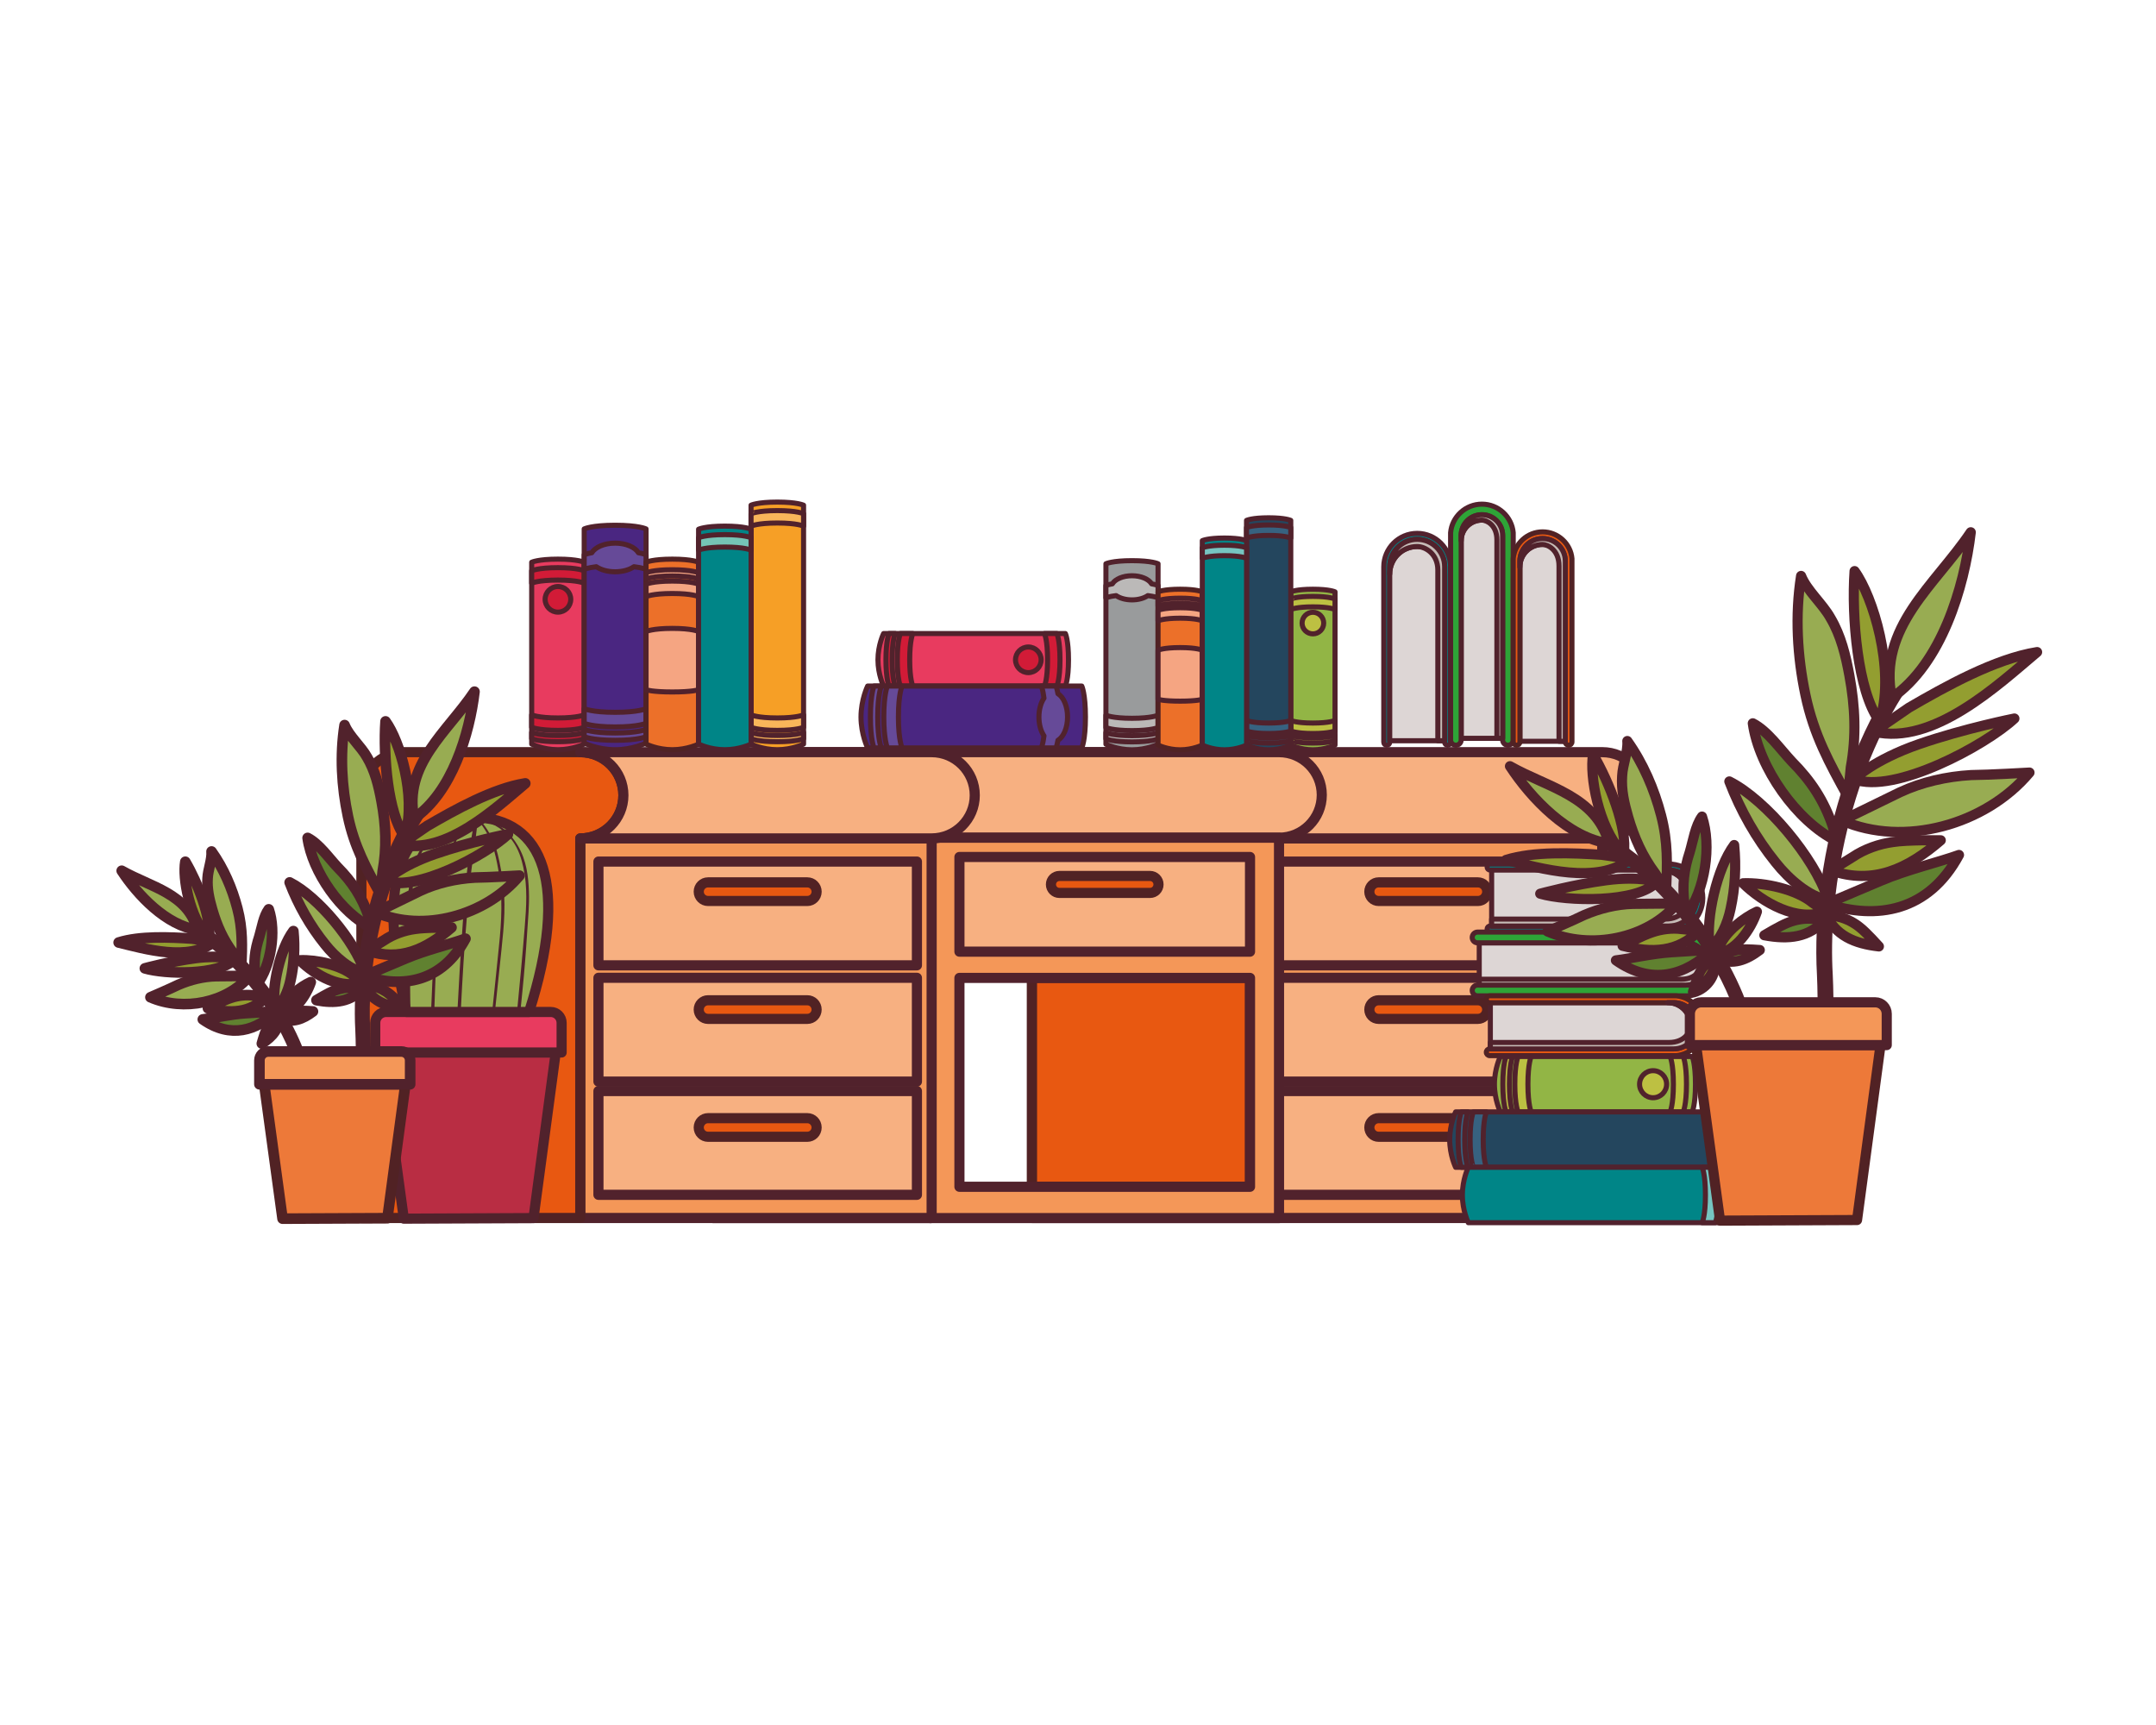 <?xml version="1.0" encoding="utf-8"?>
<!-- Generator: Adobe Illustrator 27.5.0, SVG Export Plug-In . SVG Version: 6.00 Build 0)  -->
<svg version="1.1" id="Capa_1" xmlns="http://www.w3.org/2000/svg" xmlns:xlink="http://www.w3.org/1999/xlink" x="0px" y="0px"
	 viewBox="0 0 2372 1898" style="enable-background:new 0 0 2372 1898;" xml:space="preserve">
<g>
	<g>
		
			<rect x="1376.18" y="922.293" style="fill:#F49758;stroke:#51222C;stroke-width:11.156;stroke-linecap:round;stroke-linejoin:round;stroke-miterlimit:10;" width="386.579" height="417.568"/>
		
			<path style="fill:#E85811;stroke:#512224;stroke-width:11.156;stroke-linecap:round;stroke-linejoin:round;stroke-miterlimit:10;" d="
			M1182.823,827.415h193.357c26.212,0,47.45,21.244,47.45,47.434c0,26.201-21.238,47.444-47.45,47.444v417.568h-240.791V874.849
			C1135.389,848.659,1156.622,827.415,1182.823,827.415z"/>
		
			<path style="fill:#F7B081;stroke:#51222C;stroke-width:11.156;stroke-linecap:round;stroke-linejoin:round;stroke-miterlimit:10;" d="
			M1423.63,874.849c0-26.19-21.238-47.434-47.45-47.434h386.579c26.2,0,47.439,21.244,47.439,47.434
			c0,26.201-21.239,47.444-47.439,47.444H1376.18C1402.392,922.293,1423.63,901.049,1423.63,874.849z"/>
		<g>
			<g>
				
					<rect x="1396.177" y="947.775" style="fill:#F7B081;stroke:#51222C;stroke-width:11.156;stroke-linecap:round;stroke-linejoin:round;stroke-miterlimit:10;" width="350.393" height="114.15"/>
				
					<rect x="1396.177" y="1075.641" style="fill:#F7B081;stroke:#51222C;stroke-width:11.156;stroke-linecap:round;stroke-linejoin:round;stroke-miterlimit:10;" width="350.393" height="114.161"/>
				
					<rect x="1396.177" y="1200.218" style="fill:#F7B081;stroke:#51222C;stroke-width:11.156;stroke-linecap:round;stroke-linejoin:round;stroke-miterlimit:10;" width="350.393" height="114.151"/>
			</g>
			
				<path style="fill:#E85811;stroke:#512224;stroke-width:11.156;stroke-linecap:round;stroke-linejoin:round;stroke-miterlimit:10;" d="
				M1506.525,980.894c0,5.665,4.586,10.24,10.24,10.24h109.216c5.665,0,10.24-4.576,10.24-10.24l0,0
				c0-5.654-4.576-10.24-10.24-10.24h-109.216C1511.111,970.653,1506.525,975.239,1506.525,980.894L1506.525,980.894z"/>
			
				<path style="fill:#E85811;stroke:#512224;stroke-width:11.156;stroke-linecap:round;stroke-linejoin:round;stroke-miterlimit:10;" d="
				M1506.525,1110.596c0,5.649,4.586,10.235,10.24,10.235h109.216c5.665,0,10.24-4.587,10.24-10.235l0,0
				c0-5.665-4.576-10.246-10.24-10.246h-109.216C1511.111,1100.35,1506.525,1104.931,1506.525,1110.596L1506.525,1110.596z"/>
			
				<path style="fill:#E85811;stroke:#512224;stroke-width:11.156;stroke-linecap:round;stroke-linejoin:round;stroke-miterlimit:10;" d="
				M1506.525,1240.298c0,5.654,4.586,10.229,10.24,10.229h109.216c5.665,0,10.24-4.576,10.24-10.229l0,0
				c0-5.666-4.576-10.252-10.24-10.252h-109.216C1511.111,1230.047,1506.525,1234.633,1506.525,1240.298L1506.525,1240.298z"/>
		</g>
	</g>
	<g>
		
			<rect x="1135.389" y="1075.761" style="fill:#E85811;stroke:#512224;stroke-width:11.156;stroke-linecap:round;stroke-linejoin:round;stroke-miterlimit:10;" width="239.871" height="229.761"/>
		
			<path style="fill:#E85811;stroke:#512224;stroke-width:11.156;stroke-linecap:round;stroke-linejoin:round;stroke-miterlimit:10;" d="
			M831.852,827.404h191.805c25.999,0,47.075,21.081,47.075,47.075c0,25.994-21.076,47.052-47.075,47.052v418.44H784.788V874.478
			C784.788,848.484,805.857,827.404,831.852,827.404z"/>
		
			<path style="fill:#F7B081;stroke:#51222C;stroke-width:11.156;stroke-linecap:round;stroke-linejoin:round;stroke-miterlimit:10;" d="
			M1070.731,874.478c0-25.994-21.076-47.075-47.075-47.075h383.501c25.983,0,47.058,21.081,47.058,47.075
			c0,25.994-21.075,47.052-47.058,47.052h-383.501C1049.656,921.531,1070.731,900.472,1070.731,874.478z"/>
		
			<path style="fill:#F49758;stroke:#51222C;stroke-width:11.156;stroke-linecap:round;stroke-linejoin:round;stroke-miterlimit:10;" d="
			M1023.657,921.531v418.44h383.501v-418.44H1023.657z M1055.555,1075.761h319.704v229.761h-319.704V1075.761z"/>
		
			<rect x="1055.555" y="942.72" style="fill:#F7B081;stroke:#51222C;stroke-width:11.156;stroke-linecap:round;stroke-linejoin:round;stroke-miterlimit:10;" width="319.704" height="104.149"/>
		
			<path style="fill:#E85811;stroke:#512224;stroke-width:11.156;stroke-linecap:round;stroke-linejoin:round;stroke-miterlimit:10;" d="
			M1156.24,972.946c0,5.158,4.178,9.326,9.337,9.326h99.661c5.159,0,9.342-4.167,9.342-9.326l0,0c0-5.17-4.183-9.342-9.342-9.342
			h-99.661C1160.419,963.605,1156.24,967.777,1156.24,972.946L1156.24,972.946z"/>
	</g>
	<g>
		
			<rect x="638.401" y="922.293" style="fill:#F49758;stroke:#51222C;stroke-width:11.156;stroke-linecap:round;stroke-linejoin:round;stroke-miterlimit:10;" width="386.579" height="417.568"/>
		
			<path style="fill:#E85811;stroke:#512224;stroke-width:11.156;stroke-linecap:round;stroke-linejoin:round;stroke-miterlimit:10;" d="
			M445.038,827.415h193.364c26.212,0,47.444,21.244,47.444,47.434c0,26.201-21.233,47.444-47.444,47.444v417.568H397.604V874.849
			C397.604,848.659,418.843,827.415,445.038,827.415z"/>
		
			<path style="fill:#F7B081;stroke:#51222C;stroke-width:11.156;stroke-linecap:round;stroke-linejoin:round;stroke-miterlimit:10;" d="
			M685.846,874.849c0-26.19-21.233-47.434-47.444-47.434h386.579c26.195,0,47.439,21.244,47.439,47.434
			c0,26.201-21.244,47.444-47.439,47.444H638.401C664.613,922.293,685.846,901.049,685.846,874.849z"/>
		<g>
			<g>
				
					<rect x="658.398" y="947.775" style="fill:#F7B081;stroke:#51222C;stroke-width:11.156;stroke-linecap:round;stroke-linejoin:round;stroke-miterlimit:10;" width="350.388" height="114.15"/>
				
					<rect x="658.398" y="1075.641" style="fill:#F7B081;stroke:#51222C;stroke-width:11.156;stroke-linecap:round;stroke-linejoin:round;stroke-miterlimit:10;" width="350.388" height="114.161"/>
				
					<rect x="658.398" y="1200.218" style="fill:#F7B081;stroke:#51222C;stroke-width:11.156;stroke-linecap:round;stroke-linejoin:round;stroke-miterlimit:10;" width="350.388" height="114.151"/>
			</g>
			
				<path style="fill:#E85811;stroke:#512224;stroke-width:11.156;stroke-linecap:round;stroke-linejoin:round;stroke-miterlimit:10;" d="
				M768.74,980.894c0,5.665,4.587,10.24,10.241,10.24h109.216c5.665,0,10.24-4.576,10.24-10.24l0,0c0-5.654-4.576-10.24-10.24-10.24
				H778.982C773.327,970.653,768.74,975.239,768.74,980.894L768.74,980.894z"/>
			
				<path style="fill:#E85811;stroke:#512224;stroke-width:11.156;stroke-linecap:round;stroke-linejoin:round;stroke-miterlimit:10;" d="
				M768.74,1110.596c0,5.649,4.587,10.235,10.241,10.235h109.216c5.665,0,10.24-4.587,10.24-10.235l0,0
				c0-5.665-4.576-10.246-10.24-10.246H778.982C773.327,1100.35,768.74,1104.931,768.74,1110.596L768.74,1110.596z"/>
			
				<path style="fill:#E85811;stroke:#512224;stroke-width:11.156;stroke-linecap:round;stroke-linejoin:round;stroke-miterlimit:10;" d="
				M768.74,1240.298c0,5.654,4.587,10.229,10.241,10.229h109.216c5.665,0,10.24-4.576,10.24-10.229l0,0
				c0-5.666-4.576-10.252-10.24-10.252H778.982C773.327,1230.047,768.74,1234.633,768.74,1240.298L768.74,1240.298z"/>
		</g>
	</g>
	<g>
		
			<path style="fill:#008587;stroke:#51222E;stroke-width:5.578;stroke-linecap:round;stroke-linejoin:round;stroke-miterlimit:10;" d="
			M1589.376,816.51V623.495l0,0c0-16.68-13.531-30.199-30.21-30.199c-16.68,0-30.21,13.52-30.21,30.199h0.011V816.51
			c0,1.808-1.476,3.279-3.279,3.279c-1.808,0-3.279-1.471-3.279-3.279V623.495c0-20.296,16.461-36.758,36.758-36.758
			c20.307,0,36.757,16.461,36.757,36.758l0,0V816.51c0,1.808-1.46,3.279-3.279,3.279
			C1590.847,819.789,1589.376,818.318,1589.376,816.51z"/>
		<g>
			
				<path style="fill:#DDD6D5;stroke:#51222C;stroke-width:5.578;stroke-linecap:round;stroke-linejoin:round;stroke-miterlimit:10;" d="
				M1528.957,814.865v-183.45c0-16.69,13.52-30.21,30.21-30.21c16.69,0,30.21,13.52,30.21,30.21v183.45H1528.957z"/>
			
				<path style="fill:#C6BCB7;stroke:#51222C;stroke-width:5.578;stroke-linecap:round;stroke-linejoin:round;stroke-miterlimit:10;" d="
				M1581.886,814.865V627.079c0-17.889-13.885-25.874-22.72-25.874c-16.69,0-30.21,13.52-30.21,30.21v-7.888
				c0-16.668,13.52-30.21,30.21-30.21c16.69,0,30.21,13.542,30.21,30.21v191.337H1581.886z"/>
		</g>
		<g>
			<line style="fill:#51222C;" x1="1540.744" y1="641.34" x2="1540.744" y2="786.43"/>
			<line style="fill:#51222C;" x1="1559.167" y1="609.79" x2="1559.167" y2="720.433"/>
			<line style="fill:#51222C;" x1="1575.41" y1="670.188" x2="1575.41" y2="814.865"/>
			<line style="fill:#51222C;" x1="1565.839" y1="660.492" x2="1565.839" y2="814.865"/>
			<line style="fill:#51222C;" x1="1548.872" y1="660.492" x2="1548.872" y2="814.865"/>
			<line style="fill:#51222C;" x1="1534.839" y1="753.644" x2="1534.839" y2="814.865"/>
			<line style="fill:#51222C;" x1="1583.962" y1="638.028" x2="1583.962" y2="804.046"/>
			<line style="fill:#51222C;" x1="1552.728" y1="632.744" x2="1552.728" y2="692.489"/>
		</g>
	</g>
	<g>
		
			<path style="fill:#DDD6D5;stroke:#51222C;stroke-width:5.578;stroke-linecap:round;stroke-linejoin:round;stroke-miterlimit:10;" d="
			M1607.564,812.206V594.789c0-12.507,10.214-22.649,22.819-22.649c12.588,0,22.801,10.142,22.801,22.649v217.418H1607.564z"/>
		
			<path style="fill:#2EA437;stroke:#51222C;stroke-width:5.578;stroke-linecap:round;stroke-linejoin:round;stroke-miterlimit:10;" d="
			M1653.184,813.982V588.797c-0.13-12.463-10.311-22.573-22.801-22.573c-12.502,0-22.693,10.11-22.819,22.573v225.185
			c0,3.192-2.609,5.807-5.817,5.807s-5.823-2.615-5.823-5.807V586.018c1.536-17.583,16.472-31.43,34.459-31.43
			c17.975,0,32.906,13.846,34.437,31.43v227.964c0,3.192-2.604,5.807-5.818,5.807
			C1655.793,819.789,1653.184,817.174,1653.184,813.982z"/>
		<g>
			<line style="fill:#51222C;" x1="1616.029" y1="622.089" x2="1616.029" y2="787.879"/>
			<line style="fill:#51222C;" x1="1630.383" y1="595.099" x2="1630.383" y2="712.267"/>
			<line style="fill:#51222C;" x1="1640.678" y1="646.76" x2="1640.678" y2="812.206"/>
			<line style="fill:#51222C;" x1="1634.566" y1="638.464" x2="1634.566" y2="812.206"/>
			<line style="fill:#51222C;" x1="1622.974" y1="638.464" x2="1622.974" y2="812.206"/>
			<line style="fill:#51222C;" x1="1610.98" y1="759.848" x2="1610.98" y2="812.206"/>
			<line style="fill:#51222C;" x1="1644.24" y1="619.263" x2="1644.24" y2="802.935"/>
			<line style="fill:#51222C;" x1="1626.265" y1="614.752" x2="1626.265" y2="688.37"/>
		</g>
		
			<path style="fill:#C6BCB7;stroke:#51222C;stroke-width:5.578;stroke-linecap:round;stroke-linejoin:round;stroke-miterlimit:10;" d="
			M1646.86,593.813c0-16.619-11.76-21.674-16.478-21.674c-12.605,0-22.819,10.142-22.819,22.649v-5.91
			c0-12.512,10.214-22.655,22.819-22.655c12.588,0,22.801,10.143,22.801,22.655v223.328h-6.324V593.813z"/>
	</g>
	<g>
		
			<path style="fill:#DDD6D5;stroke:#51222C;stroke-width:5.578;stroke-linecap:round;stroke-linejoin:round;stroke-miterlimit:10;" d="
			M1672.13,815.448V623.745c0-13.716,11.199-24.828,25.002-24.828c13.814,0,25.008,11.112,25.008,24.828v191.702H1672.13z"/>
		
			<path style="fill:#E85811;stroke:#512224;stroke-width:5.578;stroke-linecap:round;stroke-linejoin:round;stroke-miterlimit:10;" d="
			M1722.086,816.106V617.155v-0.017v-0.022c-0.147-13.612-11.335-24.681-24.954-24.681c-13.618,0-24.8,11.069-24.948,24.681v0.022
			v0.017v198.951c0,2.038-1.651,3.682-3.671,3.682c-2.037,0-3.693-1.645-3.693-3.682V614.463
			c0.719-7.974,4.396-15.361,10.371-20.829c6.014-5.524,13.808-8.552,21.941-8.552c8.127,0,15.928,3.028,21.952,8.552
			c5.97,5.469,9.641,12.855,10.36,20.829v201.643c0,2.038-1.656,3.682-3.693,3.682
			C1723.73,819.789,1722.086,818.144,1722.086,816.106z"/>
		<g>
			<line style="fill:#51222C;" x1="1681.401" y1="665.83" x2="1681.401" y2="764.947"/>
			<line style="fill:#51222C;" x1="1697.132" y1="624.089" x2="1697.132" y2="739.661"/>
			<line style="fill:#51222C;" x1="1708.419" y1="692.876" x2="1708.419" y2="815.448"/>
			<line style="fill:#51222C;" x1="1701.73" y1="683.773" x2="1701.73" y2="815.448"/>
			<line style="fill:#51222C;" x1="1689.027" y1="683.773" x2="1689.027" y2="815.448"/>
			<line style="fill:#51222C;" x1="1675.872" y1="734.224" x2="1675.872" y2="815.448"/>
			<line style="fill:#51222C;" x1="1712.335" y1="662.72" x2="1712.335" y2="768.27"/>
			<line style="fill:#51222C;" x1="1692.638" y1="657.768" x2="1692.638" y2="713.466"/>
		</g>
		
			<path style="fill:#C6BCB7;stroke:#51222C;stroke-width:5.578;stroke-linecap:round;stroke-linejoin:round;stroke-miterlimit:10;" d="
			M1715.206,622.678c0-18.21-12.899-23.761-18.074-23.761c-13.803,0-25.002,11.112-25.002,24.828v-6.482
			c0-13.716,11.199-24.828,25.002-24.828c13.814,0,25.008,11.112,25.008,24.828v198.184h-6.934V622.678z"/>
	</g>
	<g>
		
			<path style="fill:#92B545;stroke:#51222C;stroke-width:5.578;stroke-linecap:round;stroke-linejoin:round;stroke-miterlimit:10;" d="
			M1420.09,819.614c0,0,10.6,5.213,24.343,5.213c13.749,0,24.344-5.213,24.344-5.213V651.063c0,0-5.85-2.881-24.344-2.881
			c-18.493,0-24.343,2.881-24.343,2.881V819.614z"/>
		
			<path style="fill:#BDC042;stroke:#51222C;stroke-width:5.578;stroke-linecap:round;stroke-linejoin:round;stroke-miterlimit:10;" d="
			M1432.542,685.424c0,6.564,5.328,11.88,11.891,11.88c6.564,0,11.88-5.316,11.88-11.88c0-6.563-5.316-11.891-11.88-11.891
			C1437.869,673.533,1432.542,678.86,1432.542,685.424z"/>
		
			<path style="fill:#BDC042;stroke:#51222C;stroke-width:5.578;stroke-linecap:round;stroke-linejoin:round;stroke-miterlimit:10;" d="
			M1444.433,656.069c18.494,0,24.344,2.882,24.344,2.882v11.51c0,0-5.85-2.887-24.344-2.887c-18.493,0-24.343,2.887-24.343,2.887
			v-11.51C1420.09,658.95,1425.94,656.069,1444.433,656.069z"/>
		
			<path style="fill:#BDC042;stroke:#51222C;stroke-width:5.578;stroke-linecap:round;stroke-linejoin:round;stroke-miterlimit:10;" d="
			M1444.433,806.901c18.494,0,24.344-2.876,24.344-2.876V792.52c0,0-5.85,2.876-24.344,2.876c-18.493,0-24.343-2.876-24.343-2.876
			v11.504C1420.09,804.024,1425.94,806.901,1444.433,806.901z"/>
		
			<path style="fill:#BDC042;stroke:#51222C;stroke-width:5.578;stroke-linecap:round;stroke-linejoin:round;stroke-miterlimit:10;" d="
			M1444.433,817.425c18.494,0,24.344-2.882,24.344-2.882v-5.758c0,0-5.85,2.887-24.344,2.887c-18.493,0-24.343-2.887-24.343-2.887
			v5.758C1420.09,814.543,1425.94,817.425,1444.433,817.425z"/>
	</g>
	<g>
		
			<path style="fill:#999B9C;stroke:#51222C;stroke-width:5.578;stroke-linecap:round;stroke-linejoin:round;stroke-miterlimit:10;" d="
			M1216.726,818.688c0,0,12.474,6.139,28.674,6.139c16.189,0,28.669-6.139,28.669-6.139V620.151c0,0-6.891-3.388-28.669-3.388
			c-21.788,0-28.674,3.388-28.674,3.388V818.688z"/>
		
			<path style="fill:#BBB9B8;stroke:#51222C;stroke-width:5.578;stroke-linecap:round;stroke-linejoin:round;stroke-miterlimit:10;" d="
			M1216.726,644.118c0,0,1.944-0.958,7.07-1.862c3.11-5.186,11.603-8.901,21.603-8.901c9.99,0,18.488,3.715,21.598,8.901
			c5.115,0.904,7.07,1.862,7.07,1.862v13.553c0,0-2.985-1.47-11.216-2.467c-4.194,2.882-10.458,4.701-17.453,4.701
			c-7.005,0-13.269-1.819-17.458-4.701c-8.241,0.997-11.215,2.467-11.215,2.467V644.118z"/>
		
			<path style="fill:#BBB9B8;stroke:#51222C;stroke-width:5.578;stroke-linecap:round;stroke-linejoin:round;stroke-miterlimit:10;" d="
			M1245.399,803.714c21.778,0,28.669-3.394,28.669-3.394v-13.553c0,0-6.891,3.388-28.669,3.388c-21.788,0-28.674-3.388-28.674-3.388
			v13.553C1216.726,800.321,1223.611,803.714,1245.399,803.714z"/>
		
			<path style="fill:#BBB9B8;stroke:#51222C;stroke-width:5.578;stroke-linecap:round;stroke-linejoin:round;stroke-miterlimit:10;" d="
			M1245.399,816.106c21.778,0,28.669-3.388,28.669-3.388v-6.782c0,0-6.891,3.382-28.669,3.382c-21.788,0-28.674-3.382-28.674-3.382
			v6.782C1216.726,812.718,1223.611,816.106,1245.399,816.106z"/>
	</g>
	<g>
		
			<path style="fill:#24465E;stroke:#51222C;stroke-width:5.578;stroke-linecap:round;stroke-linejoin:round;stroke-miterlimit:10;" d="
			M1371.403,819.614c0,0,10.6,5.213,24.343,5.213c13.749,0,24.344-5.213,24.344-5.213V572.466c0,0-5.85-2.87-24.344-2.87
			c-18.493,0-24.343,2.87-24.343,2.87V819.614z"/>
		
			<path style="fill:#376280;stroke:#51222C;stroke-width:5.578;stroke-linecap:round;stroke-linejoin:round;stroke-miterlimit:10;" d="
			M1395.746,577.483c18.493,0,24.344,2.876,24.344,2.876v11.51c0,0-5.85-2.877-24.344-2.877c-18.493,0-24.343,2.877-24.343,2.877
			v-11.51C1371.403,580.359,1377.253,577.483,1395.746,577.483z"/>
		
			<path style="fill:#376280;stroke:#51222C;stroke-width:5.578;stroke-linecap:round;stroke-linejoin:round;stroke-miterlimit:10;" d="
			M1395.746,806.901c18.493,0,24.344-2.876,24.344-2.876V792.52c0,0-5.85,2.876-24.344,2.876c-18.493,0-24.343-2.876-24.343-2.876
			v11.504C1371.403,804.024,1377.253,806.901,1395.746,806.901z"/>
		
			<path style="fill:#376280;stroke:#51222C;stroke-width:5.578;stroke-linecap:round;stroke-linejoin:round;stroke-miterlimit:10;" d="
			M1395.746,817.425c18.493,0,24.344-2.882,24.344-2.882v-5.758c0,0-5.85,2.887-24.344,2.887c-18.493,0-24.343-2.887-24.343-2.887
			v5.758C1371.403,814.543,1377.253,817.425,1395.746,817.425z"/>
	</g>
	<g>
		
			<path style="fill:#EC7029;stroke:#512224;stroke-width:5.578;stroke-linecap:round;stroke-linejoin:round;stroke-miterlimit:10;" d="
			M1274.068,819.614c0,0,10.595,5.213,24.343,5.213c13.749,0,24.349-5.213,24.349-5.213V651.063c0,0-5.851-2.881-24.349-2.881
			c-18.493,0-24.343,2.881-24.343,2.881V819.614z"/>
		
			<path style="fill:#F5A582;stroke:#51222C;stroke-width:5.578;stroke-linecap:round;stroke-linejoin:round;stroke-miterlimit:10;" d="
			M1298.411,668.532c18.498,0,24.349,2.865,24.349,2.865v11.515c0,0-5.851-2.876-24.349-2.876c-18.493,0-24.343,2.876-24.343,2.876
			v-11.515C1274.068,671.397,1279.918,668.532,1298.411,668.532z"/>
		
			<path style="fill:#F5A582;stroke:#51222C;stroke-width:5.578;stroke-linecap:round;stroke-linejoin:round;stroke-miterlimit:10;" d="
			M1298.411,712.371c18.498,0,24.349,2.887,24.349,2.887v54.058c0,0-5.851,1.982-24.349,1.982c-18.493,0-24.343-1.982-24.343-1.982
			v-54.058C1274.068,715.258,1279.918,712.371,1298.411,712.371z"/>
		
			<path style="fill:#F5A582;stroke:#51222C;stroke-width:5.578;stroke-linecap:round;stroke-linejoin:round;stroke-miterlimit:10;" d="
			M1298.411,658.008c18.498,0,24.349,2.876,24.349,2.876v5.753c0,0-5.851-2.877-24.349-2.877c-18.493,0-24.343,2.877-24.343,2.877
			v-5.753C1274.068,660.884,1279.918,658.008,1298.411,658.008z"/>
	</g>
	<g>
		
			<path style="fill:#008587;stroke:#51222E;stroke-width:5.578;stroke-linecap:round;stroke-linejoin:round;stroke-miterlimit:10;" d="
			M1322.76,819.614c0,0,10.589,5.213,24.337,5.213c13.749,0,24.349-5.213,24.349-5.213V594.745c0,0-5.851-2.876-24.349-2.876
			c-18.487,0-24.337,2.876-24.337,2.876V819.614z"/>
		
			<path style="fill:#76C5C1;stroke:#51222C;stroke-width:5.578;stroke-linecap:round;stroke-linejoin:round;stroke-miterlimit:10;" d="
			M1347.098,599.767c18.498,0,24.349,2.865,24.349,2.865v11.51c0,0-5.851-2.876-24.349-2.876c-18.487,0-24.337,2.876-24.337,2.876
			v-11.51C1322.76,602.632,1328.61,599.767,1347.098,599.767z"/>
	</g>
	<g>
		
			<path style="fill:#E83B5F;stroke:#51222C;stroke-width:5.578;stroke-linecap:round;stroke-linejoin:round;stroke-miterlimit:10;" d="
			M972.11,696.934c0,0-6.193,12.572-6.193,28.892c0,16.32,6.193,28.881,6.193,28.881h200.014c0,0,3.421-6.94,3.421-28.881
			c0-21.952-3.421-28.892-3.421-28.892H972.11z"/>
		
			<path style="fill:#D21B37;stroke:#51222C;stroke-width:5.578;stroke-linecap:round;stroke-linejoin:round;stroke-miterlimit:10;" d="
			M1131.363,711.717c-7.79,0-14.114,6.319-14.114,14.108c0,7.79,6.324,14.103,14.114,14.103c7.784,0,14.092-6.313,14.092-14.103
			C1145.455,718.036,1139.147,711.717,1131.363,711.717z"/>
		
			<path style="fill:#D21B37;stroke:#51222C;stroke-width:5.578;stroke-linecap:round;stroke-linejoin:round;stroke-miterlimit:10;" d="
			M1166.187,725.825c0,21.941-3.42,28.881-3.42,28.881h-13.656c0,0,3.415-6.94,3.415-28.881c0-21.952-3.415-28.892-3.415-28.892
			h13.656C1162.766,696.934,1166.187,703.873,1166.187,725.825z"/>
		
			<path style="fill:#D21B37;stroke:#51222C;stroke-width:5.578;stroke-linecap:round;stroke-linejoin:round;stroke-miterlimit:10;" d="
			M987.193,725.825c0,21.941,3.421,28.881,3.421,28.881h13.651c0,0-3.421-6.94-3.421-28.881c0-21.952,3.421-28.892,3.421-28.892
			h-13.651C990.614,696.934,987.193,703.873,987.193,725.825z"/>
		
			<path style="fill:#D21B37;stroke:#51222C;stroke-width:5.578;stroke-linecap:round;stroke-linejoin:round;stroke-miterlimit:10;" d="
			M974.703,725.825c0,21.941,3.416,28.881,3.416,28.881h6.831c0,0-3.415-6.94-3.415-28.881c0-21.952,3.415-28.892,3.415-28.892
			h-6.831C978.119,696.934,974.703,703.873,974.703,725.825z"/>
	</g>
	<g>
		
			<path style="fill:#4A2681;stroke:#51222C;stroke-width:5.578;stroke-linecap:round;stroke-linejoin:round;stroke-miterlimit:10;" d="
			M954.565,754.706c0,0-7.294,14.817-7.294,34.034c0,19.218,7.294,34.023,7.294,34.023h235.606c0,0,4.015-8.176,4.015-34.023
			c0-25.852-4.015-34.034-4.015-34.034H954.565z"/>
		
			<path style="fill:#664A98;stroke:#51222C;stroke-width:5.578;stroke-linecap:round;stroke-linejoin:round;stroke-miterlimit:10;" d="
			M1161.731,754.706c0,0,1.144,2.32,2.206,8.388c6.155,3.715,10.568,13.781,10.568,25.646c0,11.864-4.413,21.941-10.568,25.634
			c-1.062,6.068-2.206,8.389-2.206,8.389h-16.085c0,0,1.738-3.53,2.931-13.302c-3.415-4.989-5.572-12.419-5.572-20.721
			c0-8.313,2.157-15.742,5.572-20.721c-1.193-9.772-2.931-13.313-2.931-13.313H1161.731z"/>
		
			<path style="fill:#664A98;stroke:#51222C;stroke-width:5.578;stroke-linecap:round;stroke-linejoin:round;stroke-miterlimit:10;" d="
			M972.333,788.74c0,25.847,4.02,34.023,4.02,34.023h16.102c0,0-4.031-8.176-4.031-34.023c0-25.852,4.031-34.034,4.031-34.034
			h-16.102C976.353,754.706,972.333,762.888,972.333,788.74z"/>
		
			<path style="fill:#664A98;stroke:#51222C;stroke-width:5.578;stroke-linecap:round;stroke-linejoin:round;stroke-miterlimit:10;" d="
			M957.626,788.74c0,25.847,4.031,34.023,4.031,34.023h8.029c0,0-4.014-8.176-4.014-34.023c0-25.852,4.014-34.034,4.014-34.034
			h-8.029C961.657,754.706,957.626,762.888,957.626,788.74z"/>
	</g>
	<g>
		
			<path style="fill:#E83B5F;stroke:#51222C;stroke-width:5.578;stroke-linecap:round;stroke-linejoin:round;stroke-miterlimit:10;" d="
			M584.954,818.536c0,0,12.572,6.193,28.886,6.193c16.32,0,28.886-6.193,28.886-6.193V618.5c0,0-6.94-3.41-28.886-3.41
			c-21.946,0-28.886,3.41-28.886,3.41V818.536z"/>
		
			<path style="fill:#D21B37;stroke:#51222C;stroke-width:5.578;stroke-linecap:round;stroke-linejoin:round;stroke-miterlimit:10;" d="
			M599.737,659.283c0,7.778,6.308,14.108,14.103,14.108c7.795,0,14.103-6.33,14.103-14.108c0-7.795-6.308-14.108-14.103-14.108
			C606.045,645.175,599.737,651.488,599.737,659.283z"/>
		
			<path style="fill:#D21B37;stroke:#51222C;stroke-width:5.578;stroke-linecap:round;stroke-linejoin:round;stroke-miterlimit:10;" d="
			M613.84,624.454c21.947,0,28.886,3.415,28.886,3.415v13.661c0,0-6.94-3.415-28.886-3.415c-21.946,0-28.886,3.415-28.886,3.415
			v-13.661C584.954,627.869,591.894,624.454,613.84,624.454z"/>
		
			<path style="fill:#D21B37;stroke:#51222C;stroke-width:5.578;stroke-linecap:round;stroke-linejoin:round;stroke-miterlimit:10;" d="
			M613.84,803.447c21.947,0,28.886-3.41,28.886-3.41v-13.661c0,0-6.94,3.41-28.886,3.41c-21.946,0-28.886-3.41-28.886-3.41v13.661
			C584.954,800.037,591.894,803.447,613.84,803.447z"/>
		
			<path style="fill:#D21B37;stroke:#51222C;stroke-width:5.578;stroke-linecap:round;stroke-linejoin:round;stroke-miterlimit:10;" d="
			M613.84,815.932c21.947,0,28.886-3.421,28.886-3.421v-6.825c0,0-6.94,3.415-28.886,3.415c-21.946,0-28.886-3.415-28.886-3.415
			v6.825C584.954,812.511,591.894,815.932,613.84,815.932z"/>
	</g>
	<g>
		
			<path style="fill:#4A2681;stroke:#51222C;stroke-width:5.578;stroke-linecap:round;stroke-linejoin:round;stroke-miterlimit:10;" d="
			M642.726,817.425c0,0,14.816,7.304,34.028,7.304c19.223,0,34.029-7.304,34.029-7.304v-235.59c0,0-8.176-4.031-34.029-4.031
			c-25.847,0-34.028,4.031-34.028,4.031V817.425z"/>
		
			<path style="fill:#664A98;stroke:#51222C;stroke-width:5.578;stroke-linecap:round;stroke-linejoin:round;stroke-miterlimit:10;" d="
			M642.726,610.269c0,0,2.326-1.144,8.394-2.212c3.693-6.155,13.776-10.567,25.634-10.567c11.864,0,21.947,4.412,25.64,10.567
			c6.068,1.068,8.389,2.212,8.389,2.212v16.08c0,0-3.53-1.743-13.313-2.931c-4.968,3.41-12.409,5.578-20.716,5.578
			c-8.307,0-15.737-2.168-20.715-5.578c-9.773,1.188-13.313,2.931-13.313,2.931V610.269z"/>
		
			<path style="fill:#664A98;stroke:#51222C;stroke-width:5.578;stroke-linecap:round;stroke-linejoin:round;stroke-miterlimit:10;" d="
			M676.754,799.667c25.852,0,34.029-4.031,34.029-4.031V779.55c0,0-8.176,4.031-34.029,4.031c-25.847,0-34.028-4.031-34.028-4.031
			v16.086C642.726,795.636,650.908,799.667,676.754,799.667z"/>
		
			<path style="fill:#664A98;stroke:#51222C;stroke-width:5.578;stroke-linecap:round;stroke-linejoin:round;stroke-miterlimit:10;" d="
			M676.754,814.374c25.852,0,34.029-4.031,34.029-4.031v-8.04c0,0-8.176,4.02-34.029,4.02c-25.847,0-34.028-4.02-34.028-4.02v8.04
			C642.726,810.343,650.908,814.374,676.754,814.374z"/>
	</g>
	<g>
		
			<path style="fill:#F69F26;stroke:#51222C;stroke-width:5.578;stroke-linecap:round;stroke-linejoin:round;stroke-miterlimit:10;" d="
			M826.29,818.536c0,0,12.578,6.193,28.892,6.193c16.32,0,28.897-6.193,28.897-6.193V555.732c0,0-6.951-3.41-28.897-3.41
			c-21.947,0-28.892,3.41-28.892,3.41V818.536z"/>
		
			<path style="fill:#F9B65A;stroke:#51222C;stroke-width:5.578;stroke-linecap:round;stroke-linejoin:round;stroke-miterlimit:10;" d="
			M855.182,561.681c21.947,0,28.897,3.42,28.897,3.42v13.662c0,0-6.951-3.421-28.897-3.421c-21.947,0-28.892,3.421-28.892,3.421
			v-13.662C826.29,565.101,833.235,561.681,855.182,561.681z"/>
		
			<path style="fill:#F9B65A;stroke:#51222C;stroke-width:5.578;stroke-linecap:round;stroke-linejoin:round;stroke-miterlimit:10;" d="
			M855.182,803.447c21.947,0,28.897-3.41,28.897-3.41v-13.661c0,0-6.951,3.41-28.897,3.41c-21.947,0-28.892-3.41-28.892-3.41v13.661
			C826.29,800.037,833.235,803.447,855.182,803.447z"/>
		
			<path style="fill:#F9B65A;stroke:#51222C;stroke-width:5.578;stroke-linecap:round;stroke-linejoin:round;stroke-miterlimit:10;" d="
			M855.182,815.932c21.947,0,28.897-3.421,28.897-3.421v-6.82c0,0-6.951,3.41-28.897,3.41c-21.947,0-28.892-3.41-28.892-3.41v6.82
			C826.29,812.511,833.235,815.932,855.182,815.932z"/>
	</g>
	<g>
		
			<path style="fill:#EC7029;stroke:#512224;stroke-width:5.578;stroke-linecap:round;stroke-linejoin:round;stroke-miterlimit:10;" d="
			M710.783,818.536c0,0,12.572,6.193,28.897,6.193c16.303,0,28.886-6.193,28.886-6.193V618.5c0,0-6.945-3.41-28.886-3.41
			c-21.947,0-28.897,3.41-28.897,3.41V818.536z"/>
		
			<path style="fill:#F5A582;stroke:#51222C;stroke-width:5.578;stroke-linecap:round;stroke-linejoin:round;stroke-miterlimit:10;" d="
			M739.68,639.232c21.941,0,28.886,3.415,28.886,3.415v13.656c0,0-6.945-3.415-28.886-3.415c-21.947,0-28.897,3.415-28.897,3.415
			v-13.656C710.783,642.647,717.733,639.232,739.68,639.232z"/>
		
			<path style="fill:#F5A582;stroke:#51222C;stroke-width:5.578;stroke-linecap:round;stroke-linejoin:round;stroke-miterlimit:10;" d="
			M739.68,691.263c21.941,0,28.886,3.415,28.886,3.415v64.157c0,0-6.945,2.364-28.886,2.364c-21.947,0-28.897-2.364-28.897-2.364
			v-64.157C710.783,694.678,717.733,691.263,739.68,691.263z"/>
		
			<path style="fill:#F5A582;stroke:#51222C;stroke-width:5.578;stroke-linecap:round;stroke-linejoin:round;stroke-miterlimit:10;" d="
			M739.68,626.753c21.941,0,28.886,3.41,28.886,3.41v6.82c0,0-6.945-3.41-28.886-3.41c-21.947,0-28.897,3.41-28.897,3.41v-6.82
			C710.783,630.162,717.733,626.753,739.68,626.753z"/>
	</g>
	<g>
		
			<path style="fill:#008587;stroke:#51222E;stroke-width:5.578;stroke-linecap:round;stroke-linejoin:round;stroke-miterlimit:10;" d="
			M768.566,818.536c0,0,12.572,6.193,28.886,6.193s28.892-6.193,28.892-6.193V582.173c0,0-6.945-3.41-28.892-3.41
			c-21.941,0-28.886,3.41-28.886,3.41V818.536z"/>
		
			<path style="fill:#75C4B6;stroke:#51222C;stroke-width:5.578;stroke-linecap:round;stroke-linejoin:round;stroke-miterlimit:10;" d="
			M797.453,588.121c21.947,0,28.892,3.41,28.892,3.41v13.661c0,0-6.945-3.41-28.892-3.41c-21.941,0-28.886,3.41-28.886,3.41v-13.661
			C768.566,591.531,775.511,588.121,797.453,588.121z"/>
	</g>
	<g>
		
			<polygon style="fill:#B92D43;stroke:#51222C;stroke-width:11.156;stroke-linecap:round;stroke-linejoin:round;stroke-miterlimit:10;" points="
			444.286,1340.586 586.947,1339.97 611.405,1157.785 419.317,1157.785 		"/>
		
			<path style="fill:#E83B5F;stroke:#51222C;stroke-width:11.156;stroke-linecap:round;stroke-linejoin:round;stroke-miterlimit:10;" d="
			M412.823,1157.785V1125.2c0-6.613,5.371-11.984,11.984-11.984h181.107c6.613,0,11.984,5.37,11.984,11.984v32.585H412.823z"/>
		<g>
			
				<path style="fill:#98AC52;stroke:#51222C;stroke-width:11.156;stroke-linecap:round;stroke-linejoin:round;stroke-miterlimit:10;" d="
				M582.045,1113.216H446.977c-19.969-91.899-34.71-214.025,73.243-214.025C598.735,899.192,626.374,974.619,582.045,1113.216z"/>
			<g>
				<path style="fill:#51222C;" d="M574.691,1091.024c-0.746,7.397-1.493,14.795-2.223,22.192h-3.65
					c3.007-31.463,6.085-62.926,8.563-94.454c1.683-21.402,3.181-42.924-1.645-64.799c-3.873-17.573-12.234-42.787-48.469-52.887
					c18.346,20.422,21.402,41.404,25.09,62.446c4.842,27.628,2.135,54.929-0.703,81.931c-2.381,22.589-4.761,45.179-7.152,67.763
					h-3.029c2.637-23.782,4.853-47.62,7.376-71.423c2.985-28.107,4.576-56.313-0.632-85.063
					c-3.345-18.488-7.059-36.692-22.611-54.624c-2.315,24.229-6.58,48.261-8.928,72.501c-3.584,37.068-6.275,74.223-8.345,111.449
					c-0.507,9.053-0.981,18.106-1.427,27.16h-3.688c1.487-30.265,3.383-60.496,5.442-90.717c2.195-32.362,4.407-64.766,9.423-96.818
					c1.258-8.067,2.25-16.266,5.469-24.044c-20.045,10.742-23.88,28.325-27.737,43.316c-4.467,17.371-6.896,35.047-9.223,52.69
					c-2.576,19.55-5.746,39.149-6.629,58.878c-0.839,18.885-1.547,37.792-2.201,56.694h-3.513
					c0.659-15.339,1.307-30.69,1.989-46.023c1.362-30.902,5.757-61.58,10.698-92.084c2.92-18.036,5.681-36.463,14.446-53.578
					c4.009-7.816,9.968-15.214,20.547-20.819c-29.769,2.364-45.287,16.048-53.862,29.753c-10.6,16.929-13.165,35.722-14.707,54.085
					c-2.462,29.257-2.266,58.867-2.212,88.364c0.022,13.427,0.207,26.86,0.431,40.304h-4.603c-0.006-0.937-0.016-1.874-0.022-2.816
					c-0.234-30.728-0.436-61.455,0.991-92.035c1.552-33.522-1.836-70.852,26.898-99.699c9.364-9.402,24.212-17.568,45.375-19.474
					c3.432,0.213,7.005,0.561,10.72,1.051c21.031,5.731,32.116,18.782,38.577,29.638c9.991,16.783,11.777,34.241,12.404,50.92
					c0.561,14.953-0.943,29.703-1.885,44.519C578.646,1047.267,576.892,1069.159,574.691,1091.024z"/>
			</g>
		</g>
	</g>
	<g>
		<g>
			
				<path style="fill:#98AC52;stroke:#51222C;stroke-width:11.675;stroke-linecap:round;stroke-linejoin:round;stroke-miterlimit:10;" d="
				M213.136,1019.348c0.496-0.297,1.106-0.286,1.618,0.027c31.583,19.389,60.752,47.927,84.349,82.538
				c11.226,16.469,20.274,33.012,27.094,49.488c5.082,12.305,11.15,47.183,11.913,77.499h-3.274
				c-0.926-26.92-6.749-64.296-11.603-76.119c-8.993-21.878-21.952-43.727-38.746-65.309
				c-21.195-27.217-45.217-49.166-71.396-65.229c-0.512-0.318-0.8-0.833-0.795-1.414
				C212.303,1020.225,212.635,1019.645,213.136,1019.348z"/>
			
				<path style="fill:#98AC52;stroke:#51222C;stroke-width:11.675;stroke-linecap:round;stroke-linejoin:round;stroke-miterlimit:10;" d="
				M217.352,1022.951c-10.981-40.164-51.351-46.873-83.45-65.077C151.36,984.571,183.024,1018.207,217.352,1022.951
				L217.352,1022.951z"/>
			
				<path style="fill:#98AC52;stroke:#51222C;stroke-width:11.675;stroke-linecap:round;stroke-linejoin:round;stroke-miterlimit:10;" d="
				M265.462,1062.721c0.904-22.225,1.662-40.75-4.282-63.454c-5.774-22.129-15.094-43.86-28.434-62.588l0,0l0,0
				c0.751,8.939-3.966,20.068-4.347,29.33c-0.861,11.834,1.83,23.27,5.076,34.538c5.044,17.467,12.006,33.154,22.922,47.704
				L265.462,1062.721z"/>
			
				<path style="fill:#939E30;stroke:#51222C;stroke-width:11.675;stroke-linecap:round;stroke-linejoin:round;stroke-miterlimit:10;" d="
				M235.241,1035.902c-27.088,22.462-75.851,7.844-104.705,0.913c23.499-7.389,56.285-5.861,80.536-4.319L235.241,1035.902z"/>
			
				<path style="fill:#98AC52;stroke:#51222C;stroke-width:11.675;stroke-linecap:round;stroke-linejoin:round;stroke-miterlimit:10;" d="
				M274.656,1073.496c-24.969,29.779-72.866,39.334-109.144,23.559c0,0,21.717-9.32,30.803-13.771
				c13.035-5.594,27.29-9.094,41.224-9.448L274.656,1073.496z"/>
			
				<path style="fill:#608130;stroke:#51222C;stroke-width:11.675;stroke-linecap:round;stroke-linejoin:round;stroke-miterlimit:10;" d="
				M282.751,1082.644c15.503-20.334,21.179-57.882,12.905-82.336c-5.703,7.745-7.522,20.476-10.311,29.826
				c-4.87,14.833-6.537,28.126-4.401,43.989L282.751,1082.644z"/>
			
				<path style="fill:#939E30;stroke:#51222C;stroke-width:11.675;stroke-linecap:round;stroke-linejoin:round;stroke-miterlimit:10;" d="
				M293.177,1096.422c-17.824,18.33-39.792,18.951-64.397,12.708c0,0,17.164-8.944,25.188-11.431
				c7.44-2.555,16.461-3.718,24.599-2.633L293.177,1096.422z"/>
			
				<path style="fill:#939E30;stroke:#51222C;stroke-width:11.675;stroke-linecap:round;stroke-linejoin:round;stroke-miterlimit:10;" d="
				M307.165,1116.958c0.741,14.159-7.289,23.338-19.098,31.01c0,0,2.816-10.363,4.837-14.566c1.765-3.995,4.69-8.111,8.193-11.014
				L307.165,1116.958z"/>
			
				<path style="fill:#608130;stroke:#51222C;stroke-width:11.675;stroke-linecap:round;stroke-linejoin:round;stroke-miterlimit:10;" d="
				M308.657,1120.115c13.074,5.52,24.436,1.084,35.657-7.432c0,0-10.709-0.856-15.339-0.387c-4.357,0.295-9.222,1.651-13.144,3.966
				L308.657,1120.115z"/>
			
				<path style="fill:#939E30;stroke:#51222C;stroke-width:11.675;stroke-linecap:round;stroke-linejoin:round;stroke-miterlimit:10;" d="
				M257.792,1055.258c-16.701,18.248-76.413,16.467-98.408,9.993c0,0,28.277-7.748,55.921-11.352
				C242.943,1050.302,257.792,1055.258,257.792,1055.258z"/>
			
				<path style="fill:#939E30;stroke:#51222C;stroke-width:11.675;stroke-linecap:round;stroke-linejoin:round;stroke-miterlimit:10;" d="
				M229.729,1031.432c3.453-20.74-12.365-60.567-25.842-83.461c-3.028,18.043,4.423,60.708,24.186,82.263L229.729,1031.432z"/>
			
				<path style="fill:#98AC52;stroke:#51222C;stroke-width:11.675;stroke-linecap:round;stroke-linejoin:round;stroke-miterlimit:10;" d="
				M302.797,1110.618c8.465-6.659,14.326-20.165,16.919-32.59c3.851-17.6,4.804-35.728,3.039-53.766
				c-14.37,19.253-24.088,61.419-20.677,85.158L302.797,1110.618z"/>
			
				<path style="fill:#608130;stroke:#51222C;stroke-width:11.675;stroke-linecap:round;stroke-linejoin:round;stroke-miterlimit:10;" d="
				M304.093,1112.464c-21.68,21.361-50.539,30.373-80.956,8.933c11.973-1.395,30.499-5.78,46.786-6.801
				C286.21,1113.581,304.093,1112.464,304.093,1112.464z"/>
			
				<path style="fill:#939E30;stroke:#51222C;stroke-width:11.675;stroke-linecap:round;stroke-linejoin:round;stroke-miterlimit:10;" d="
				M306.686,1116.146c17.322-1.492,30.188-20.955,35.216-35.782c-11.422,5.17-25.945,16.851-30.913,28.099L306.686,1116.146z"/>
		</g>
		<g>
			
				<path style="fill:#98AC52;stroke:#51222C;stroke-width:11.675;stroke-linecap:round;stroke-linejoin:round;stroke-miterlimit:10;" d="
				M401.515,1133.673c1.138,19.713,0.262,77.211,4.755,95.227h-4.984c-4.385-17.93-3.443-75.446-4.543-95.227
				c-1.356-24.389-0.201-50.106,3.448-76.974c8.247-60.583,27.737-116.874,56.334-162.793c0.469-0.741,1.258-1.163,2.103-1.095
				c0.85,0.068,1.667,0.615,2.059,1.397c0.392,0.757,0.349,1.618-0.12,2.358c-23.706,38.054-40.766,82.383-50.702,131.753
				C402.392,1065.482,399.614,1100.709,401.515,1133.673z"/>
			
				<path style="fill:#98AC52;stroke:#51222C;stroke-width:11.675;stroke-linecap:round;stroke-linejoin:round;stroke-miterlimit:10;" d="
				M455.475,900.268c-11.853-59.608,36.49-94.696,66.548-139.404C516.619,807.116,497.206,871.695,455.475,900.268L455.475,900.268z
				"/>
			
				<path style="fill:#98AC52;stroke:#51222C;stroke-width:11.675;stroke-linecap:round;stroke-linejoin:round;stroke-miterlimit:10;" d="
				M418.581,983.579c-15.688-28.434-28.75-52.14-35.799-85.656c-6.885-32.669-8.879-67.114-3.682-100.282l0,0l0,0
				c4.858,12.166,18.28,23.613,24.817,35.472c8.84,14.9,12.773,31.583,15.873,48.417c4.815,26.097,5.948,51.13,1.188,77.241
				L418.581,983.579z"/>
			
				<path style="fill:#939E30;stroke:#51222C;stroke-width:11.675;stroke-linecap:round;stroke-linejoin:round;stroke-miterlimit:10;" d="
				M440.555,928.846c50.016,11.668,104.177-39.206,137.334-67.076c-35.504,5.671-77.328,29.044-107.985,46.873L440.555,928.846z"/>
			
				<path style="fill:#98AC52;stroke:#51222C;stroke-width:11.675;stroke-linecap:round;stroke-linejoin:round;stroke-miterlimit:10;" d="
				M413.581,1003.652c52.037,22.617,120.807,3.848,157.918-40.402c0,0-34.453,1.989-49.215,2.097
				c-20.672,1.198-41.562,5.918-59.995,14.538L413.581,1003.652z"/>
			
				<path style="fill:#608130;stroke:#51222C;stroke-width:11.675;stroke-linecap:round;stroke-linejoin:round;stroke-miterlimit:10;" d="
				M408.972,1020.887c-33.489-16.464-65.398-61.787-70.53-99.132c12.496,6.4,23.167,21.84,32.912,32.234
				c16.036,16.194,26.876,32.471,34.426,54.583L408.972,1020.887z"/>
			
				<path style="fill:#939E30;stroke:#51222C;stroke-width:11.675;stroke-linecap:round;stroke-linejoin:round;stroke-miterlimit:10;" d="
				M404.353,1045.674c35.227,12.313,64.331-1.204,92.389-25.403c0,0-28.255-0.49-40.347,1.503
				c-11.385,1.512-23.924,5.877-33.849,12.599L404.353,1045.674z"/>
			
				<path style="fill:#939E30;stroke:#51222C;stroke-width:11.675;stroke-linecap:round;stroke-linejoin:round;stroke-miterlimit:10;" d="
				M399.473,1081.601c8.269,18.994,24.741,25.751,45.179,28.058c0,0-10.453-11.69-15.829-15.871
				c-4.902-4.064-11.412-7.525-17.888-9.034L399.473,1081.601z"/>
			
				<path style="fill:#608130;stroke:#51222C;stroke-width:11.675;stroke-linecap:round;stroke-linejoin:round;stroke-miterlimit:10;" d="
				M399.593,1086.71c-13.487,15.721-31.212,17.341-51.426,13.55c0,0,13.421-8.114,19.784-10.518
				c5.883-2.451,13.122-3.854,19.757-3.386L399.593,1086.71z"/>
			
				<path style="fill:#939E30;stroke:#51222C;stroke-width:11.675;stroke-linecap:round;stroke-linejoin:round;stroke-miterlimit:10;" d="
				M423.724,968.831c33.712,12.935,110.522-28.317,135.046-51.108c0,0-41.987,8.312-80.444,21.63
				C439.879,952.68,423.724,968.831,423.724,968.831z"/>
			
				<path style="fill:#939E30;stroke:#51222C;stroke-width:11.675;stroke-linecap:round;stroke-linejoin:round;stroke-miterlimit:10;" d="
				M444.842,919.423c-18.047-24.834-23.352-87.16-20.683-125.854c15.731,21.584,33.816,82.173,22.061,123.207L444.842,919.423z"/>
			
				<path style="fill:#98AC52;stroke:#51222C;stroke-width:11.675;stroke-linecap:round;stroke-linejoin:round;stroke-miterlimit:10;" d="
				M401.047,1070.483c-15.388-3.181-31.86-17-43.354-31.531c-16.505-20.473-29.567-43.536-39.018-68.245
				c31.316,15.786,71.505,64.511,82.519,97.747L401.047,1070.483z"/>
			
				<path style="fill:#608130;stroke:#51222C;stroke-width:11.675;stroke-linecap:round;stroke-linejoin:round;stroke-miterlimit:10;" d="
				M400.551,1073.732c42.248,13.773,85.814,6.727,111.558-41.126c-16.548,5.997-43.6,12.349-65.54,21.642
				C424.638,1063.541,400.551,1073.732,400.551,1073.732z"/>
			
				<path style="fill:#939E30;stroke:#51222C;stroke-width:11.675;stroke-linecap:round;stroke-linejoin:round;stroke-miterlimit:10;" d="
				M399.576,1080.239c-23.602,9.347-53.093-7.68-69.326-23.769c18.292-0.694,44.874,5.096,58.688,16.546L399.576,1080.239z"/>
		</g>
		
			<polygon style="fill:#ED7939;stroke:#512224;stroke-width:11.675;stroke-linecap:round;stroke-linejoin:round;stroke-miterlimit:10;" points="
			310.858,1340.586 426.229,1340.09 446.013,1192.755 290.671,1192.755 		"/>
		
			<path style="fill:#F49758;stroke:#51222C;stroke-width:11.675;stroke-linecap:round;stroke-linejoin:round;stroke-miterlimit:10;" d="
			M285.42,1192.755v-26.348c0-5.355,4.341-9.693,9.686-9.693h146.463c5.349,0,9.685,4.339,9.685,9.693v26.348H285.42z"/>
	</g>
	<g>
		<g>
			
				<path style="fill:#008587;stroke:#51222E;stroke-width:5.578;stroke-linecap:round;stroke-linejoin:round;stroke-miterlimit:10;" d="
				M1639.42,1018.664h196.544l0,0c16.99,0,30.755-13.771,30.755-30.755c0-16.984-13.765-30.76-30.755-30.76l0,0H1639.42
				c-1.841,0-3.344-1.487-3.344-3.34c0-1.841,1.503-3.333,3.344-3.333h196.544c20.667,0,37.428,16.761,37.428,37.433
				c0,20.667-16.761,37.428-37.428,37.428l0,0H1639.42c-1.841,0-3.344-1.487-3.344-3.34
				C1636.075,1020.157,1637.578,1018.664,1639.42,1018.664z"/>
			<g>
				
					<path style="fill:#DDD6D5;stroke:#51222C;stroke-width:5.578;stroke-linecap:round;stroke-linejoin:round;stroke-miterlimit:10;" d="
					M1641.086,957.144h186.81c16.99,0,30.76,13.77,30.76,30.765c0,16.984-13.771,30.765-30.76,30.765h-186.81V957.144z"/>
				
					<path style="fill:#C6BCB7;stroke:#51222C;stroke-width:5.578;stroke-linecap:round;stroke-linejoin:round;stroke-miterlimit:10;" d="
					M1641.086,1011.038h191.228c18.215,0,26.343-14.13,26.343-23.129c0-16.995-13.771-30.765-30.76-30.765h8.024
					c16.995,0,30.771,13.77,30.771,30.765c0,16.984-13.776,30.765-30.771,30.765h-194.834V1011.038z"/>
			</g>
			<g>
				<line style="fill:#51222C;" x1="1817.792" y1="969.145" x2="1670.054" y2="969.145"/>
				<line style="fill:#51222C;" x1="1849.92" y1="987.91" x2="1737.256" y2="987.91"/>
				<line style="fill:#51222C;" x1="1788.41" y1="1004.442" x2="1641.086" y2="1004.442"/>
				<line style="fill:#51222C;" x1="1798.291" y1="994.697" x2="1641.086" y2="994.697"/>
				<line style="fill:#51222C;" x1="1798.291" y1="977.419" x2="1641.086" y2="977.419"/>
				<line style="fill:#51222C;" x1="1703.434" y1="963.136" x2="1641.086" y2="963.136"/>
				<line style="fill:#51222C;" x1="1821.17" y1="1013.152" x2="1652.122" y2="1013.152"/>
				<line style="fill:#51222C;" x1="1826.54" y1="981.346" x2="1765.712" y2="981.346"/>
			</g>
		</g>
		<g>
			
				<path style="fill:#DDD6D5;stroke:#51222C;stroke-width:5.578;stroke-linecap:round;stroke-linejoin:round;stroke-miterlimit:10;" d="
				M1627.436,1037.19h221.389c12.735,0,23.063,10.398,23.063,23.221c0,12.833-10.328,23.226-23.063,23.226h-221.389V1037.19z"/>
			
				<path style="fill:#2EA437;stroke:#51222C;stroke-width:5.578;stroke-linecap:round;stroke-linejoin:round;stroke-miterlimit:10;" d="
				M1625.638,1083.638h229.281c12.703-0.131,22.987-10.496,22.987-23.226c0-12.725-10.284-23.091-22.987-23.221h-229.281
				c-3.269,0-5.927-2.653-5.927-5.932c0-3.263,2.658-5.921,5.927-5.921h232.114c17.911,1.563,32.008,16.771,32.008,35.074
				c0,18.313-14.097,33.521-32.008,35.079l-232.114,0.005c-3.269,0-5.927-2.663-5.927-5.932
				C1619.712,1086.296,1622.37,1083.638,1625.638,1083.638z"/>
			<g>
				<line style="fill:#51222C;" x1="1821.022" y1="1045.802" x2="1652.209" y2="1045.802"/>
				<line style="fill:#51222C;" x1="1848.503" y1="1060.411" x2="1729.2" y2="1060.411"/>
				<line style="fill:#51222C;" x1="1795.894" y1="1070.902" x2="1627.436" y2="1070.902"/>
				<line style="fill:#51222C;" x1="1804.348" y1="1064.682" x2="1627.436" y2="1064.682"/>
				<line style="fill:#51222C;" x1="1804.348" y1="1052.884" x2="1627.436" y2="1052.884"/>
				<line style="fill:#51222C;" x1="1680.747" y1="1040.66" x2="1627.436" y2="1040.66"/>
				<line style="fill:#51222C;" x1="1823.909" y1="1074.541" x2="1636.865" y2="1074.541"/>
				<line style="fill:#51222C;" x1="1828.501" y1="1056.233" x2="1753.526" y2="1056.233"/>
			</g>
			
				<path style="fill:#C6BCB7;stroke:#51222C;stroke-width:5.578;stroke-linecap:round;stroke-linejoin:round;stroke-miterlimit:10;" d="
				M1849.816,1077.199c16.924,0,22.072-11.978,22.072-16.788c0-12.823-10.328-23.221-23.063-23.221h6.019
				c12.735,0,23.063,10.398,23.063,23.221c0,12.833-10.328,23.226-23.063,23.226h-227.408v-6.439H1849.816z"/>
		</g>
		<g>
			
				<path style="fill:#DDD6D5;stroke:#51222C;stroke-width:5.578;stroke-linecap:round;stroke-linejoin:round;stroke-miterlimit:10;" d="
				M1639.654,1102.932h195.209c13.962,0,25.286,11.406,25.286,25.46c0,14.064-11.324,25.46-25.286,25.46h-195.209V1102.932z"/>
			
				<path style="fill:#E85811;stroke:#512224;stroke-width:5.578;stroke-linecap:round;stroke-linejoin:round;stroke-miterlimit:10;" d="
				M1638.978,1153.797h202.607h0.006h0.016c13.858-0.141,25.133-11.537,25.133-25.405c0-13.863-11.276-25.253-25.133-25.395h-0.016
				h-0.006h-202.607c-2.064,0-3.742-1.688-3.742-3.747c0-2.07,1.678-3.753,3.742-3.753h205.336
				c8.111,0.724,15.639,4.472,21.205,10.557c5.621,6.122,8.716,14.059,8.716,22.339c0,8.279-3.094,16.222-8.716,22.35
				c-5.567,6.074-13.095,9.821-21.205,10.551h-205.336c-2.064,0-3.742-1.678-3.742-3.748
				C1635.236,1155.48,1636.914,1153.797,1638.978,1153.797z"/>
			<g>
				<line style="fill:#51222C;" x1="1792.005" y1="1112.377" x2="1691.08" y2="1112.377"/>
				<line style="fill:#51222C;" x1="1834.504" y1="1128.392" x2="1716.818" y2="1128.392"/>
				<line style="fill:#51222C;" x1="1764.47" y1="1139.885" x2="1639.654" y2="1139.885"/>
				<line style="fill:#51222C;" x1="1773.73" y1="1133.076" x2="1639.654" y2="1133.076"/>
				<line style="fill:#51222C;" x1="1773.73" y1="1120.134" x2="1639.654" y2="1120.134"/>
				<line style="fill:#51222C;" x1="1722.369" y1="1106.745" x2="1639.654" y2="1106.745"/>
				<line style="fill:#51222C;" x1="1795.175" y1="1143.873" x2="1687.692" y2="1143.873"/>
				<line style="fill:#51222C;" x1="1800.208" y1="1123.816" x2="1743.493" y2="1123.816"/>
			</g>
			
				<path style="fill:#C6BCB7;stroke:#51222C;stroke-width:5.578;stroke-linecap:round;stroke-linejoin:round;stroke-miterlimit:10;" d="
				M1835.948,1146.798c18.547,0,24.201-13.128,24.201-18.406c0-14.054-11.324-25.46-25.286-25.46h6.596
				c13.962,0,25.281,11.406,25.281,25.46c0,14.064-11.319,25.46-25.281,25.46h-201.806v-7.054H1835.948z"/>
		</g>
		<g>
			
				<path style="fill:#92B545;stroke:#51222C;stroke-width:5.578;stroke-linecap:round;stroke-linejoin:round;stroke-miterlimit:10;" d="
				M1650.673,1223.161c0,0-6.531-13.269-6.531-30.482c0-17.214,6.531-30.483,6.531-30.483h211.051c0,0,3.601,7.327,3.601,30.483
				c0,23.161-3.601,30.482-3.601,30.482H1650.673z"/>
			
				<path style="fill:#BDC042;stroke:#51222C;stroke-width:5.578;stroke-linecap:round;stroke-linejoin:round;stroke-miterlimit:10;" d="
				M1818.707,1207.561c-8.225,0-14.881-6.662-14.881-14.881c0-8.214,6.656-14.882,14.881-14.882c8.214,0,14.871,6.667,14.871,14.882
				C1833.578,1200.899,1826.921,1207.561,1818.707,1207.561z"/>
			
				<path style="fill:#BDC042;stroke:#51222C;stroke-width:5.578;stroke-linecap:round;stroke-linejoin:round;stroke-miterlimit:10;" d="
				M1855.443,1192.679c0-23.156-3.595-30.483-3.595-30.483h-14.413c0,0,3.606,7.327,3.606,30.483
				c0,23.161-3.606,30.482-3.606,30.482h14.413C1851.848,1223.161,1855.443,1215.841,1855.443,1192.679z"/>
			
				<path style="fill:#BDC042;stroke:#51222C;stroke-width:5.578;stroke-linecap:round;stroke-linejoin:round;stroke-miterlimit:10;" d="
				M1666.595,1192.679c0-23.156,3.6-30.483,3.6-30.483h14.408c0,0-3.601,7.327-3.601,30.483c0,23.161,3.601,30.482,3.601,30.482
				h-14.408C1670.196,1223.161,1666.595,1215.841,1666.595,1192.679z"/>
			
				<path style="fill:#BDC042;stroke:#51222C;stroke-width:5.578;stroke-linecap:round;stroke-linejoin:round;stroke-miterlimit:10;" d="
				M1653.418,1192.679c0-23.156,3.606-30.483,3.606-30.483h7.201c0,0-3.605,7.327-3.605,30.483c0,23.161,3.605,30.482,3.605,30.482
				h-7.201C1657.025,1223.161,1653.418,1215.841,1653.418,1192.679z"/>
		</g>
		<g>
			
				<path style="fill:#24465E;stroke:#51222C;stroke-width:5.578;stroke-linecap:round;stroke-linejoin:round;stroke-miterlimit:10;" d="
				M1601.474,1284.126c0,0-6.536-13.269-6.536-30.483c0-17.213,6.536-30.482,6.536-30.482h309.453c0,0,3.601,7.332,3.601,30.482
				c0,23.162-3.601,30.483-3.601,30.483H1601.474z"/>
			
				<path style="fill:#376280;stroke:#51222C;stroke-width:5.578;stroke-linecap:round;stroke-linejoin:round;stroke-miterlimit:10;" d="
				M1904.653,1253.644c0-23.151-3.606-30.482-3.606-30.482h-14.413c0,0,3.606,7.332,3.606,30.482
				c0,23.162-3.606,30.483-3.606,30.483h14.413C1901.047,1284.126,1904.653,1276.805,1904.653,1253.644z"/>
			
				<path style="fill:#376280;stroke:#51222C;stroke-width:5.578;stroke-linecap:round;stroke-linejoin:round;stroke-miterlimit:10;" d="
				M1617.391,1253.644c0-23.151,3.606-30.482,3.606-30.482h14.408c0,0-3.601,7.332-3.601,30.482c0,23.162,3.601,30.483,3.601,30.483
				h-14.408C1620.997,1284.126,1617.391,1276.805,1617.391,1253.644z"/>
			
				<path style="fill:#376280;stroke:#51222C;stroke-width:5.578;stroke-linecap:round;stroke-linejoin:round;stroke-miterlimit:10;" d="
				M1604.22,1253.644c0-23.151,3.606-30.482,3.606-30.482h7.201c0,0-3.606,7.332-3.606,30.482c0,23.162,3.606,30.483,3.606,30.483
				h-7.201C1607.826,1284.126,1604.22,1276.805,1604.22,1253.644z"/>
		</g>
		<g>
			
				<path style="fill:#008587;stroke:#51222E;stroke-width:5.578;stroke-linecap:round;stroke-linejoin:round;stroke-miterlimit:10;" d="
				M1615.419,1345.036c0,0-6.531-13.269-6.531-30.482c0-17.213,6.531-30.483,6.531-30.483h281.564c0,0,3.595,7.321,3.595,30.483
				c0,23.156-3.595,30.482-3.595,30.482H1615.419z"/>
			
				<path style="fill:#76C5C1;stroke:#51222C;stroke-width:5.578;stroke-linecap:round;stroke-linejoin:round;stroke-miterlimit:10;" d="
				M1890.697,1314.554c0-23.161-3.595-30.483-3.595-30.483h-14.413c0,0,3.606,7.321,3.606,30.483
				c0,23.156-3.606,30.482-3.606,30.482h14.413C1887.102,1345.036,1890.697,1337.709,1890.697,1314.554z"/>
		</g>
	</g>
	<g>
		<g>
			
				<path style="fill:#98AC52;stroke:#51222C;stroke-width:11.156;stroke-linecap:round;stroke-linejoin:round;stroke-miterlimit:10;" d="
				M1764.742,923.151c0.643-0.393,1.433-0.376,2.113,0.044c41.246,25.318,79.354,62.598,110.169,107.804
				c14.669,21.511,26.495,43.126,35.391,64.642c6.646,16.08,14.566,61.635,15.562,101.23h-4.276
				c-1.199-35.167-8.814-83.973-15.154-99.421c-11.744-28.587-28.674-57.124-50.615-85.303
				c-27.682-35.559-59.058-64.221-93.25-85.215c-0.67-0.414-1.046-1.079-1.04-1.841
				C1763.647,924.306,1764.078,923.544,1764.742,923.151z"/>
			
				<path style="fill:#98AC52;stroke:#51222C;stroke-width:11.156;stroke-linecap:round;stroke-linejoin:round;stroke-miterlimit:10;" d="
				M1770.238,927.858c-14.337-52.456-67.071-61.226-108.998-84.998C1684.053,877.727,1725.408,921.659,1770.238,927.858
				L1770.238,927.858z"/>
			
				<path style="fill:#98AC52;stroke:#51222C;stroke-width:11.156;stroke-linecap:round;stroke-linejoin:round;stroke-miterlimit:10;" d="
				M1833.082,979.813c1.182-29.039,2.173-53.241-5.583-82.884c-7.544-28.914-19.718-57.293-37.144-81.751l0,0l0,0
				c0.981,11.668-5.191,26.207-5.681,38.305c-1.122,15.47,2.391,30.395,6.64,45.113c6.58,22.818,15.677,43.305,29.932,62.316
				L1833.082,979.813z"/>
			
				<path style="fill:#939E30;stroke:#51222C;stroke-width:11.156;stroke-linecap:round;stroke-linejoin:round;stroke-miterlimit:10;" d="
				M1793.606,944.776c-35.379,29.339-99.078,10.252-136.761,1.198c30.695-9.658,73.515-7.664,105.19-5.643L1793.606,944.776z"/>
			
				<path style="fill:#98AC52;stroke:#51222C;stroke-width:11.156;stroke-linecap:round;stroke-linejoin:round;stroke-miterlimit:10;" d="
				M1845.099,993.877c-32.612,38.909-95.178,51.378-142.574,30.777c0,0,28.375-12.169,40.244-17.987
				c17.028-7.299,35.641-11.875,53.839-12.343L1845.099,993.877z"/>
			
				<path style="fill:#608130;stroke:#51222C;stroke-width:11.156;stroke-linecap:round;stroke-linejoin:round;stroke-miterlimit:10;" d="
				M1855.677,1005.834c20.23-26.566,27.661-75.601,16.848-107.554c-7.447,10.12-9.822,26.751-13.471,38.963
				c-6.368,19.376-8.535,36.741-5.746,57.462L1855.677,1005.834z"/>
			
				<path style="fill:#939E30;stroke:#51222C;stroke-width:11.156;stroke-linecap:round;stroke-linejoin:round;stroke-miterlimit:10;" d="
				M1869.284,1023.826c-23.281,23.945-51.976,24.758-84.109,16.603c0,0,22.421-11.69,32.896-14.925
				c9.718-3.344,21.505-4.859,32.138-3.443L1869.284,1023.826z"/>
			
				<path style="fill:#939E30;stroke:#51222C;stroke-width:11.156;stroke-linecap:round;stroke-linejoin:round;stroke-miterlimit:10;" d="
				M1887.554,1050.647c0.981,18.509-9.511,30.493-24.948,40.516c0,0,3.693-13.536,6.324-19.032
				c2.304-5.208,6.128-10.589,10.714-14.38L1887.554,1050.647z"/>
			
				<path style="fill:#608130;stroke:#51222C;stroke-width:11.156;stroke-linecap:round;stroke-linejoin:round;stroke-miterlimit:10;" d="
				M1889.504,1054.782c17.077,7.201,31.921,1.411,46.584-9.712c0,0-13.988-1.122-20.046-0.512
				c-5.687,0.392-12.043,2.168-17.169,5.191L1889.504,1054.782z"/>
			
				<path style="fill:#939E30;stroke:#51222C;stroke-width:11.156;stroke-linecap:round;stroke-linejoin:round;stroke-miterlimit:10;" d="
				M1823.065,970.051c-21.821,23.837-99.803,21.516-128.536,13.067c0,0,36.931-10.126,73.041-14.833
				C1803.678,963.58,1823.065,970.051,1823.065,970.051z"/>
			
				<path style="fill:#939E30;stroke:#51222C;stroke-width:11.156;stroke-linecap:round;stroke-linejoin:round;stroke-miterlimit:10;" d="
				M1786.405,938.948c4.527-27.094-16.14-79.115-33.745-109.03c-3.965,23.576,5.774,79.305,31.588,107.461L1786.405,938.948z"/>
			
				<path style="fill:#98AC52;stroke:#51222C;stroke-width:11.156;stroke-linecap:round;stroke-linejoin:round;stroke-miterlimit:10;" d="
				M1881.851,1042.373c11.052-8.699,18.711-26.337,22.105-42.57c5.027-22.987,6.269-46.671,3.96-70.225
				c-18.76,25.144-31.457,80.215-26.996,111.231L1881.851,1042.373z"/>
			
				<path style="fill:#608130;stroke:#51222C;stroke-width:11.156;stroke-linecap:round;stroke-linejoin:round;stroke-miterlimit:10;" d="
				M1883.545,1044.775c-28.32,27.911-66.009,39.688-105.746,11.679c15.639-1.825,39.835-7.55,61.117-8.884
				C1860.187,1046.24,1883.545,1044.775,1883.545,1044.775z"/>
			
				<path style="fill:#939E30;stroke:#51222C;stroke-width:11.156;stroke-linecap:round;stroke-linejoin:round;stroke-miterlimit:10;" d="
				M1886.933,1049.596c22.627-1.944,39.427-27.372,45.996-46.742c-14.92,6.755-33.881,22.018-40.374,36.703L1886.933,1049.596z"/>
		</g>
		<g>
			
				<path style="fill:#98AC52;stroke:#51222C;stroke-width:11.156;stroke-linecap:round;stroke-linejoin:round;stroke-miterlimit:10;" d="
				M2010.79,1072.479c1.492,25.754,0.349,100.86,6.22,124.391h-6.515c-5.73-23.423-4.494-98.539-5.927-124.391
				c-1.775-31.855-0.272-65.442,4.51-100.533c10.764-79.136,36.218-152.662,73.58-212.635c0.61-0.981,1.634-1.525,2.735-1.438
				c1.111,0.081,2.179,0.795,2.696,1.825c0.507,0.986,0.446,2.108-0.158,3.078c-30.967,49.711-53.251,107.614-66.226,172.097
				C2011.945,983.418,2008.307,1029.436,2010.79,1072.479z"/>
			
				<path style="fill:#98AC52;stroke:#51222C;stroke-width:11.156;stroke-linecap:round;stroke-linejoin:round;stroke-miterlimit:10;" d="
				M2081.276,767.613c-15.481-77.867,47.668-123.694,86.926-182.087C2161.153,645.945,2135.786,730.289,2081.276,767.613
				L2081.276,767.613z"/>
			
				<path style="fill:#98AC52;stroke:#51222C;stroke-width:11.156;stroke-linecap:round;stroke-linejoin:round;stroke-miterlimit:10;" d="
				M2033.091,876.437c-20.492-37.15-37.564-68.112-46.758-111.885c-9.004-42.684-11.603-87.672-4.804-130.993l0,0l0,0
				c6.335,15.889,23.869,30.852,32.41,46.323c11.543,19.479,16.69,41.267,20.732,63.252c6.286,34.094,7.768,66.782,1.547,100.892
				L2033.091,876.437z"/>
			
				<path style="fill:#939E30;stroke:#51222C;stroke-width:11.156;stroke-linecap:round;stroke-linejoin:round;stroke-miterlimit:10;" d="
				M2061.792,804.937c65.339,15.252,136.075-51.214,179.392-87.612c-46.383,7.408-101.007,37.934-141.06,61.226L2061.792,804.937z"
				/>
			
				<path style="fill:#98AC52;stroke:#51222C;stroke-width:11.156;stroke-linecap:round;stroke-linejoin:round;stroke-miterlimit:10;" d="
				M2026.56,902.653c67.964,29.54,157.81,5.034,206.267-52.777c0,0-44.993,2.604-64.287,2.745
				c-26.996,1.569-54.281,7.73-78.352,18.983L2026.56,902.653z"/>
			
				<path style="fill:#608130;stroke:#51222C;stroke-width:11.156;stroke-linecap:round;stroke-linejoin:round;stroke-miterlimit:10;" d="
				M2020.541,925.161c-43.741-21.5-85.422-80.7-92.133-129.485c16.325,8.367,30.265,28.533,43,42.101
				c20.95,21.151,35.096,42.417,44.966,71.298L2020.541,925.161z"/>
			
				<path style="fill:#939E30;stroke:#51222C;stroke-width:11.156;stroke-linecap:round;stroke-linejoin:round;stroke-miterlimit:10;" d="
				M2014.505,957.539c46.017,16.086,84.017-1.569,120.682-33.168c0,0-36.905-0.654-52.701,1.95
				c-14.871,1.972-31.256,7.681-44.22,16.461L2014.505,957.539z"/>
			
				<path style="fill:#939E30;stroke:#51222C;stroke-width:11.156;stroke-linecap:round;stroke-linejoin:round;stroke-miterlimit:10;" d="
				M2008.132,1004.466c10.797,24.812,32.313,33.636,59.004,36.659c0,0-13.65-15.273-20.666-20.732
				c-6.406-5.316-14.909-9.837-23.369-11.809L2008.132,1004.466z"/>
			
				<path style="fill:#608130;stroke:#51222C;stroke-width:11.156;stroke-linecap:round;stroke-linejoin:round;stroke-miterlimit:10;" d="
				M2008.285,1011.144c-17.611,20.536-40.766,22.65-67.174,17.692c0,0,17.54-10.589,25.852-13.738
				c7.681-3.203,17.137-5.022,25.798-4.423L2008.285,1011.144z"/>
			
				<path style="fill:#939E30;stroke:#51222C;stroke-width:11.156;stroke-linecap:round;stroke-linejoin:round;stroke-miterlimit:10;" d="
				M2039.802,857.169c44.046,16.903,144.366-36.986,176.401-66.76c0,0-54.842,10.856-105.07,28.26
				C2060.909,836.073,2039.802,857.169,2039.802,857.169z"/>
			
				<path style="fill:#939E30;stroke:#51222C;stroke-width:11.156;stroke-linecap:round;stroke-linejoin:round;stroke-miterlimit:10;" d="
				M2067.391,792.632c-23.57-32.438-30.498-113.851-27.012-164.389c20.547,28.194,44.165,107.33,28.804,160.936L2067.391,792.632z"
				/>
			
				<path style="fill:#98AC52;stroke:#51222C;stroke-width:11.156;stroke-linecap:round;stroke-linejoin:round;stroke-miterlimit:10;" d="
				M2010.186,989.955c-20.105-4.162-41.611-22.208-56.629-41.197c-21.554-26.74-38.626-56.863-50.963-89.137
				c40.903,20.618,93.392,84.262,107.783,127.676L2010.186,989.955z"/>
			
				<path style="fill:#608130;stroke:#51222C;stroke-width:11.156;stroke-linecap:round;stroke-linejoin:round;stroke-miterlimit:10;" d="
				M2009.543,994.193c55.18,17.986,112.087,8.781,145.712-53.709c-21.609,7.822-56.95,16.118-85.602,28.249
				C2041,980.875,2009.543,994.193,2009.543,994.193z"/>
			
				<path style="fill:#939E30;stroke:#51222C;stroke-width:11.156;stroke-linecap:round;stroke-linejoin:round;stroke-miterlimit:10;" d="
				M2008.262,1002.69c-30.825,12.213-69.348-10.034-90.553-31.049c23.891-0.904,58.611,6.657,76.663,21.614L2008.262,1002.69z"/>
		</g>
		
			<polygon style="fill:#ED7939;stroke:#512224;stroke-width:11.156;stroke-linecap:round;stroke-linejoin:round;stroke-miterlimit:10;" points="
			1892.391,1342.756 2043.081,1342.108 2068.922,1149.66 1866.005,1149.66 		"/>
		
			<path style="fill:#F49758;stroke:#51222C;stroke-width:11.156;stroke-linecap:round;stroke-linejoin:round;stroke-miterlimit:10;" d="
			M1859.163,1149.66v-34.42c0-6.983,5.665-12.648,12.648-12.648h191.304c6.994,0,12.648,5.665,12.648,12.648v34.42H1859.163z"/>
	</g>
</g>
</svg>
